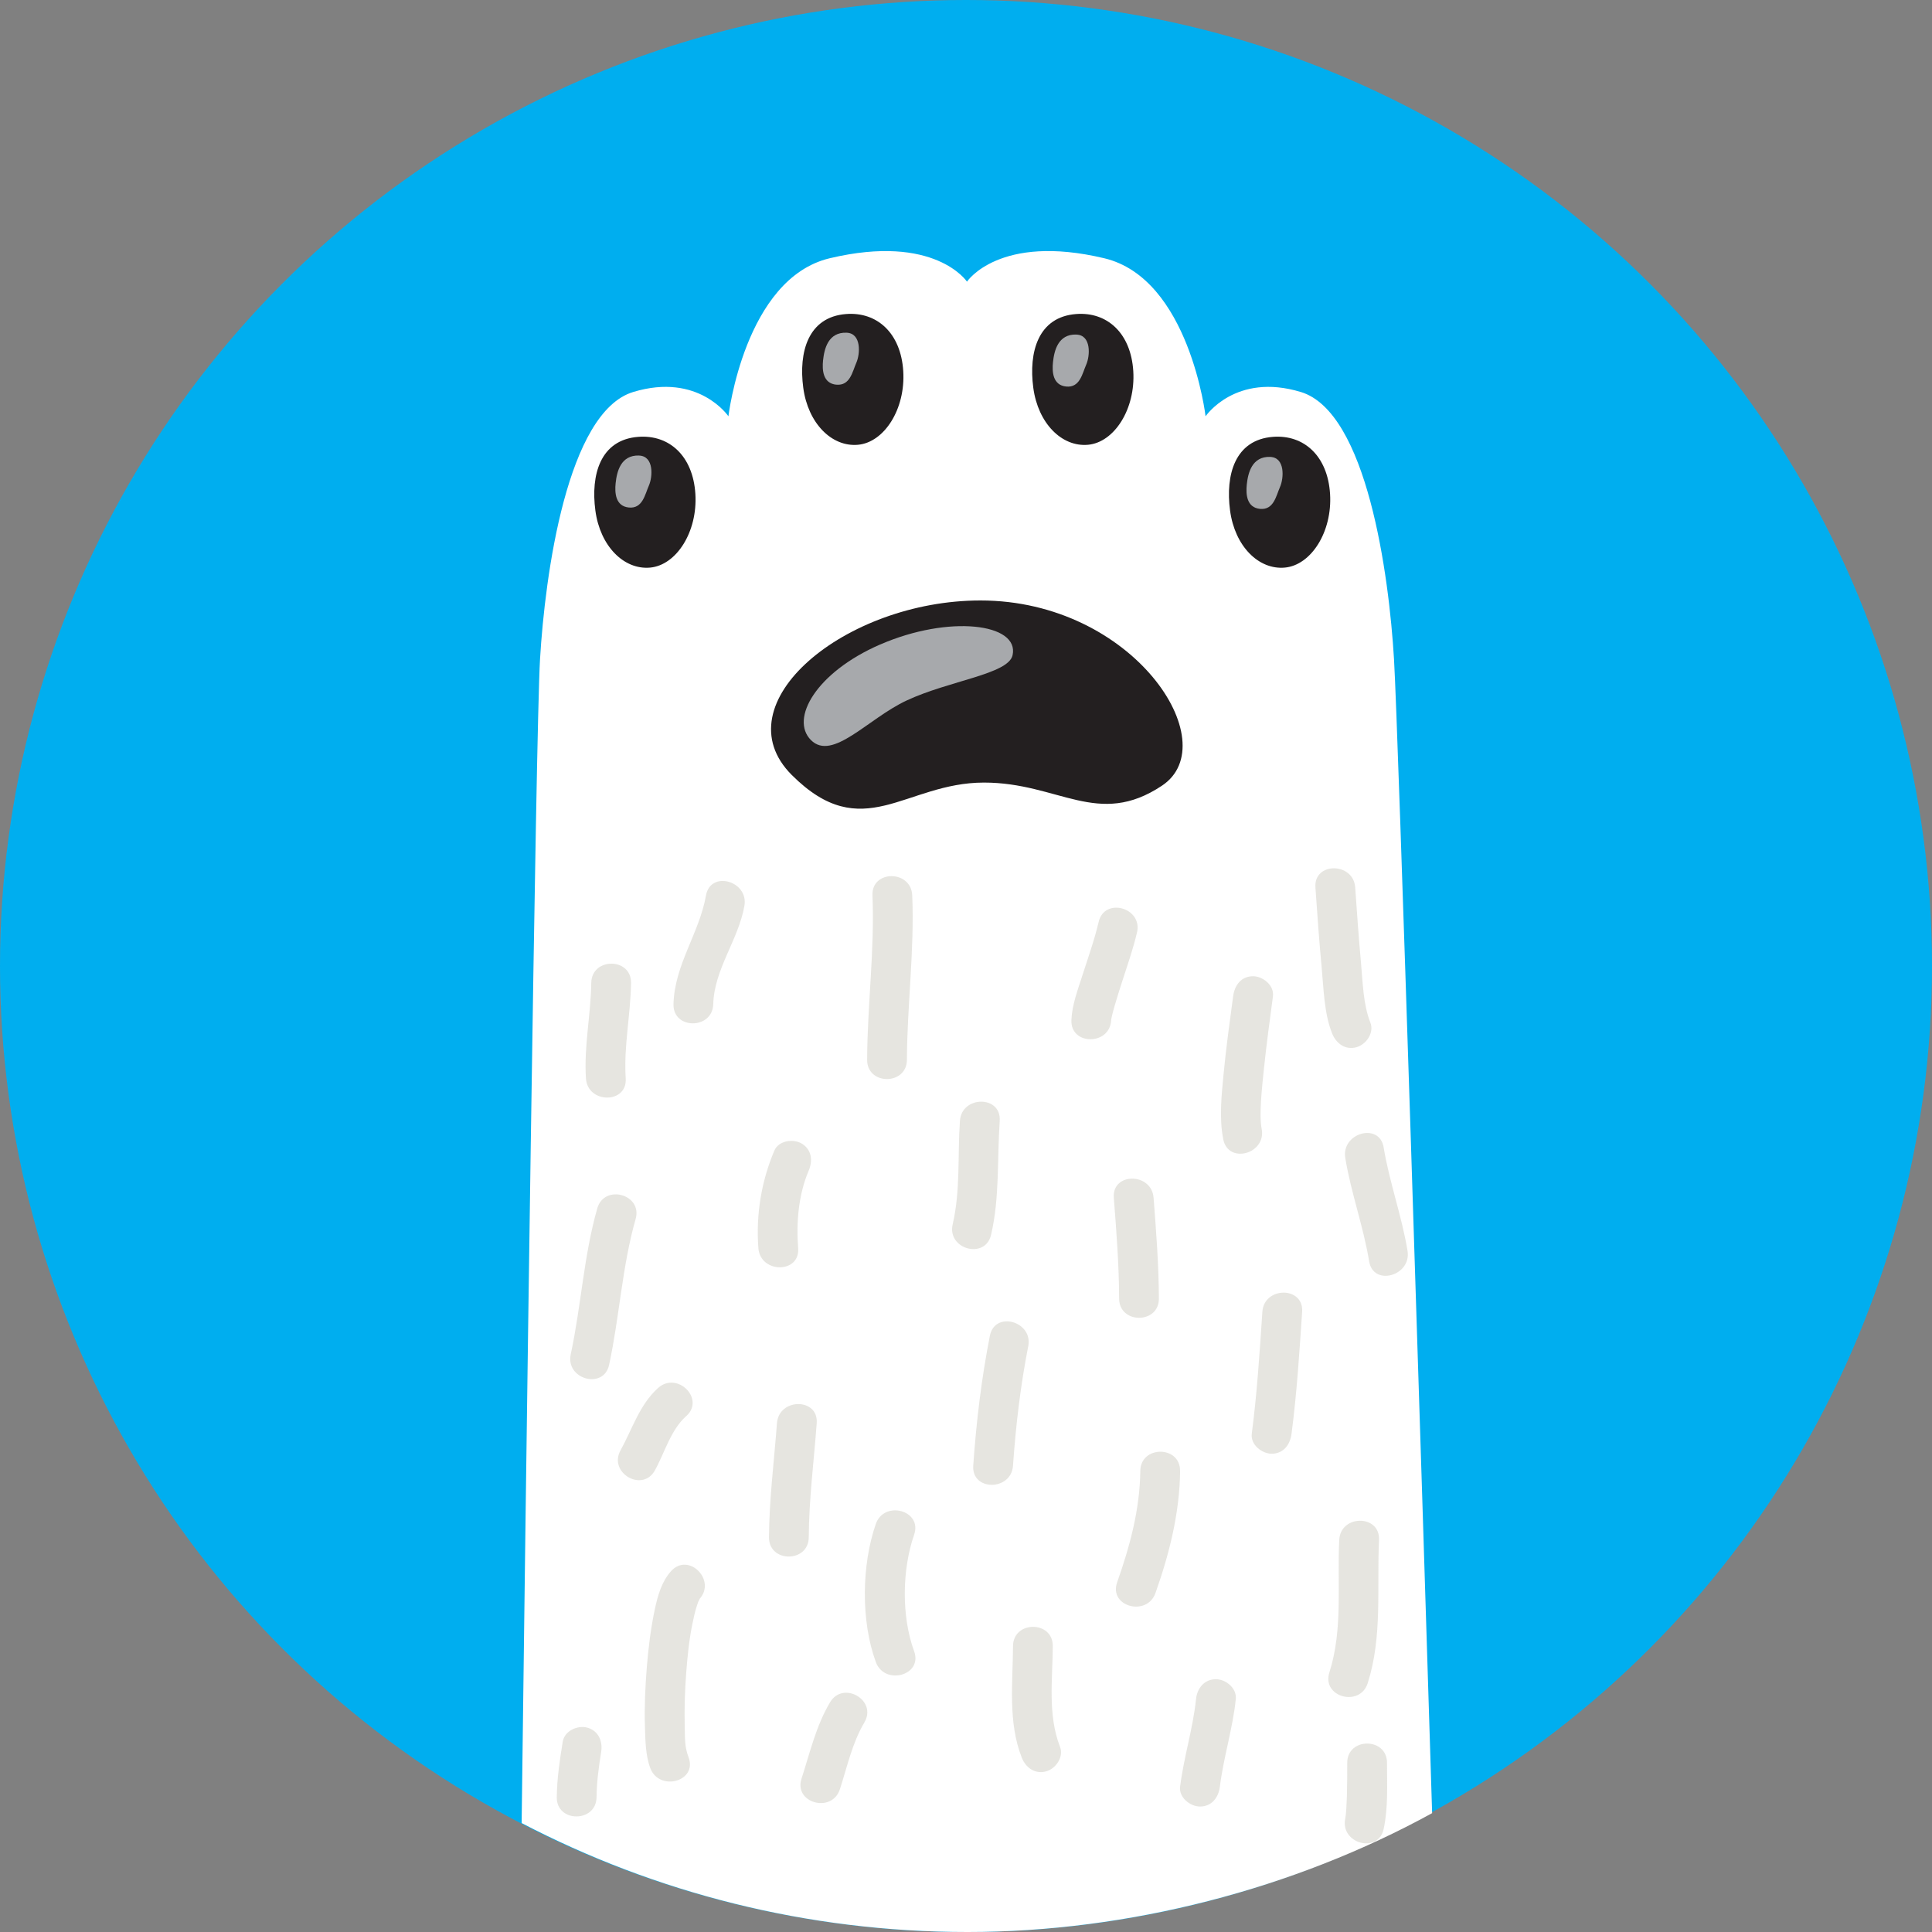 <?xml version="1.0" encoding="UTF-8"?>
<svg xmlns="http://www.w3.org/2000/svg" id="uuid-af8845d0-182b-438b-9178-ed52ffe7096d" data-name="Layer_1" viewBox="0 0 512 512">
  <rect x="0" y="0" width="512" height="512" fill="#808080" stroke="none"/>
  <defs>
    <style>
      .uuid-3284d75f-3e52-4924-b32e-fe997dfd35e3 {
        fill: #aba897;
      }

      .uuid-5631f327-2b25-40a8-a807-9809f87849d2 {
        fill: #231f20;
      }

      .uuid-631da525-2bea-4167-8169-ec2ce971c92d {
        fill: #00aeef;
      }

      .uuid-d52f4f20-b613-4ec9-b7f8-1fa8cacb0c1a {
        fill: #fff;
      }

      .uuid-7c7b5613-8e4e-4207-8614-67ee2fcbade3 {
        opacity: .3;
      }

      .uuid-5bdf7ac3-0ce1-45fd-bff9-981061163371 {
        fill: #a7a9ac;
      }
    </style>
  </defs>
  <circle class="uuid-631da525-2bea-4167-8169-ec2ce971c92d" cx="256" cy="256" r="256"></circle>
  <path class="uuid-d52f4f20-b613-4ec9-b7f8-1fa8cacb0c1a" d="M344.72,103.88c-17.32-5.25-25.23,6.44-25.23,6.44,0,0-4.3-36.51-26.85-41.88-27.87-6.64-36.38,6.2-36.38,6.2,0,0-8.51-12.83-36.38-6.2-22.55,5.37-26.84,41.88-26.84,41.88,0,0-7.91-11.69-25.23-6.44-17.5,5.31-23.37,48.36-24.7,70.87-1.14,19.38-3.78,221.04-4.87,308.38,35.36,18.44,75.55,28.87,118.18,28.87s86.58-11.43,123.11-31.5c-2.76-88.67-8.97-286.56-10.1-305.75-1.33-22.51-7.2-65.56-24.7-70.87Z"></path>
  <path class="uuid-5631f327-2b25-40a8-a807-9809f87849d2" d="M259.83,159.13c-35.86,0-68.88,27.36-50.01,46.24,18.87,18.87,30,2.02,50.95,2.02,19.82,0,30.2,12.14,47.18.81,16.99-11.32-7.55-49.07-48.12-49.07Z"></path>
  <path class="uuid-5631f327-2b25-40a8-a807-9809f87849d2" d="M169.14,115.77c-10.08.77-12.62,10.08-11.36,19.53,1.26,9.45,7.57,15.75,14.51,15.12,6.94-.63,12.62-9.45,11.99-19.53-.63-10.08-6.94-15.75-15.14-15.12Z"></path>
  <path class="uuid-5631f327-2b25-40a8-a807-9809f87849d2" d="M227.38,117.87c6.94-.63,12.62-9.45,11.99-19.53-.63-10.08-6.94-15.75-15.14-15.12-10.08.77-12.62,10.08-11.36,19.53,1.26,9.45,7.57,15.75,14.51,15.12Z"></path>
  <path class="uuid-5631f327-2b25-40a8-a807-9809f87849d2" d="M288.34,117.87c6.94-.63,12.62-9.45,11.99-19.53-.63-10.08-6.94-15.75-15.14-15.12-10.08.77-12.62,10.08-11.36,19.53,1.26,9.45,7.57,15.75,14.51,15.12Z"></path>
  <path class="uuid-5631f327-2b25-40a8-a807-9809f87849d2" d="M352.48,130.89c-.63-10.08-6.94-15.75-15.14-15.12-10.08.77-12.62,10.08-11.36,19.53s7.57,15.75,14.51,15.12c6.94-.63,12.62-9.45,11.99-19.53Z"></path>
  <g>
    <g class="uuid-7c7b5613-8e4e-4207-8614-67ee2fcbade3">
      <path class="uuid-3284d75f-3e52-4924-b32e-fe997dfd35e3" d="M359.14,235.17c.47,6.68.93,13.35,1.54,20.02.47,5.12.57,11,2.49,15.84,1.06,2.67-1.14,5.79-3.68,6.49-3,.83-5.43-1.01-6.48-3.68-2.15-5.41-2.23-12.01-2.78-17.73-.67-6.97-1.13-13.95-1.63-20.93-.48-6.79,10.07-6.74,10.54,0h0Z"></path>
    </g>
    <g class="uuid-7c7b5613-8e4e-4207-8614-67ee2fcbade3">
      <path class="uuid-3284d75f-3e52-4924-b32e-fe997dfd35e3" d="M337.35,263.99c-.86,6.45-1.74,12.9-2.41,19.37-.5,4.84-1.31,12.13-.59,15.78,1.31,6.64-8.85,9.47-10.17,2.8-1.14-5.76-.44-11.82.11-17.61.65-6.8,1.6-13.58,2.51-20.35.38-2.85,2.11-5.27,5.27-5.27,2.58,0,5.65,2.42,5.27,5.27h0Z"></path>
    </g>
    <g class="uuid-7c7b5613-8e4e-4207-8614-67ee2fcbade3">
      <path class="uuid-3284d75f-3e52-4924-b32e-fe997dfd35e3" d="M301.31,247.12c-.98,4.23-2.43,8.36-3.76,12.48-.71,2.19-1.41,4.39-2.06,6.6-.27.9-.51,1.81-.74,2.72-.09.37-.18.75-.25,1.13-.34,1.57.02-.93-.03.27-.29,6.77-10.83,6.8-10.54,0,.17-4.01,1.69-8,2.9-11.78,1.5-4.71,3.2-9.4,4.32-14.22,1.54-6.62,11.71-3.81,10.17,2.8h0Z"></path>
    </g>
    <g class="uuid-7c7b5613-8e4e-4207-8614-67ee2fcbade3">
      <path class="uuid-3284d75f-3e52-4924-b32e-fe997dfd35e3" d="M241.75,237.28c.61,14.56-1.34,29.04-1.41,43.58-.03,6.8-10.57,6.8-10.54,0,.06-14.55,2.01-29.03,1.41-43.58-.28-6.8,10.26-6.77,10.54,0h0Z"></path>
    </g>
    <g class="uuid-7c7b5613-8e4e-4207-8614-67ee2fcbade3">
      <path class="uuid-3284d75f-3e52-4924-b32e-fe997dfd35e3" d="M264.94,297.03c-.71,10.07.02,20.32-2.3,30.22-1.55,6.62-11.71,3.81-10.17-2.8,2.09-8.94,1.28-18.32,1.92-27.42.47-6.74,11.02-6.79,10.54,0h0Z"></path>
    </g>
    <g class="uuid-7c7b5613-8e4e-4207-8614-67ee2fcbade3">
      <path class="uuid-3284d75f-3e52-4924-b32e-fe997dfd35e3" d="M214.31,310.24c-2.71,6.37-3.32,13.71-2.79,20.54.53,6.78-10.02,6.73-10.54,0-.68-8.83.78-17.72,4.23-25.86,1.12-2.65,4.97-3.2,7.21-1.89,2.71,1.59,3.02,4.57,1.89,7.21h0Z"></path>
    </g>
    <g class="uuid-7c7b5613-8e4e-4207-8614-67ee2fcbade3">
      <path class="uuid-3284d75f-3e52-4924-b32e-fe997dfd35e3" d="M197.27,240.09c-1.59,8.99-8,16.76-8.25,26.01-.18,6.79-10.73,6.8-10.54,0,.28-10.47,6.84-18.76,8.62-28.82,1.19-6.69,11.35-3.84,10.17,2.8h0Z"></path>
    </g>
    <g class="uuid-7c7b5613-8e4e-4207-8614-67ee2fcbade3">
      <path class="uuid-3284d75f-3e52-4924-b32e-fe997dfd35e3" d="M168.45,323.04c-3.6,12.63-4.26,25.85-7.03,38.66-1.44,6.64-11.6,3.83-10.17-2.8,2.77-12.81,3.43-26.03,7.03-38.66,1.86-6.53,12.04-3.75,10.17,2.8h0Z"></path>
    </g>
    <g class="uuid-7c7b5613-8e4e-4207-8614-67ee2fcbade3">
      <path class="uuid-3284d75f-3e52-4924-b32e-fe997dfd35e3" d="M216.44,377.17c-.75,10.07-2.05,20.11-2.11,30.23-.04,6.8-10.59,6.8-10.54,0,.06-10.11,1.36-20.15,2.11-30.23.5-6.74,11.05-6.79,10.54,0h0Z"></path>
    </g>
    <g class="uuid-7c7b5613-8e4e-4207-8614-67ee2fcbade3">
      <path class="uuid-3284d75f-3e52-4924-b32e-fe997dfd35e3" d="M305.71,317.42c.69,8.9,1.37,17.79,1.41,26.71.03,6.8-10.52,6.8-10.54,0-.03-8.93-.72-17.82-1.41-26.71-.52-6.78,10.02-6.73,10.54,0h0Z"></path>
    </g>
    <g class="uuid-7c7b5613-8e4e-4207-8614-67ee2fcbade3">
      <path class="uuid-3284d75f-3e52-4924-b32e-fe997dfd35e3" d="M366.68,304.07c1.53,9.27,4.8,18.14,6.33,27.41,1.09,6.65-9.07,9.5-10.17,2.8-1.53-9.27-4.8-18.14-6.33-27.41-1.09-6.65,9.07-9.5,10.17-2.8h0Z"></path>
    </g>
    <g class="uuid-7c7b5613-8e4e-4207-8614-67ee2fcbade3">
      <path class="uuid-3284d75f-3e52-4924-b32e-fe997dfd35e3" d="M345.08,347.64c-.72,10.8-1.41,21.6-2.81,32.34-.37,2.85-2.12,5.27-5.27,5.27-2.59,0-5.64-2.41-5.27-5.27,1.4-10.74,2.09-21.54,2.81-32.34.45-6.75,11-6.79,10.54,0h0Z"></path>
    </g>
    <g class="uuid-7c7b5613-8e4e-4207-8614-67ee2fcbade3">
      <path class="uuid-3284d75f-3e52-4924-b32e-fe997dfd35e3" d="M365.46,408.1c-.62,12.79.95,25.52-3,37.95-2.05,6.46-12.23,3.7-10.17-2.8,3.65-11.49,2.05-23.32,2.62-35.15.33-6.77,10.87-6.8,10.54,0h0Z"></path>
    </g>
    <g class="uuid-7c7b5613-8e4e-4207-8614-67ee2fcbade3">
      <path class="uuid-3284d75f-3e52-4924-b32e-fe997dfd35e3" d="M312.74,389.82c-.12,11.12-2.83,21.9-6.52,32.33-2.25,6.37-12.44,3.63-10.17-2.8,3.37-9.56,6.03-19.33,6.14-29.53.08-6.8,10.62-6.8,10.54,0h0Z"></path>
    </g>
    <g class="uuid-7c7b5613-8e4e-4207-8614-67ee2fcbade3">
      <path class="uuid-3284d75f-3e52-4924-b32e-fe997dfd35e3" d="M272.49,356.78c-2.05,10.45-3.3,21.02-4.03,31.64-.46,6.74-11.01,6.79-10.54,0,.8-11.55,2.17-23.08,4.41-34.44,1.31-6.67,11.47-3.84,10.17,2.8h0Z"></path>
    </g>
    <g class="uuid-7c7b5613-8e4e-4207-8614-67ee2fcbade3">
      <path class="uuid-3284d75f-3e52-4924-b32e-fe997dfd35e3" d="M242.26,406.69c-3.23,9.35-3.39,21.63,0,30.94,2.33,6.4-7.86,9.14-10.17,2.8-3.96-10.87-3.77-25.63,0-36.54,2.21-6.39,12.39-3.64,10.17,2.8h0Z"></path>
    </g>
    <g class="uuid-7c7b5613-8e4e-4207-8614-67ee2fcbade3">
      <path class="uuid-3284d75f-3e52-4924-b32e-fe997dfd35e3" d="M279,436.22c-.05,8.92-1.39,18.2,1.92,26.72,1.04,2.68-1.13,5.78-3.68,6.49-2.99.82-5.44-1.01-6.48-3.68-3.66-9.4-2.36-19.68-2.3-29.52.04-6.8,10.59-6.8,10.54,0h0Z"></path>
    </g>
    <g class="uuid-7c7b5613-8e4e-4207-8614-67ee2fcbade3">
      <path class="uuid-3284d75f-3e52-4924-b32e-fe997dfd35e3" d="M327.5,450.28c-.81,7.86-3.25,15.39-4.22,23.2-.35,2.85-2.13,5.27-5.27,5.27-2.61,0-5.63-2.41-5.27-5.27.97-7.81,3.41-15.37,4.22-23.2.29-2.86,2.18-5.27,5.27-5.27,2.65,0,5.57,2.41,5.27,5.27h0Z"></path>
    </g>
    <g class="uuid-7c7b5613-8e4e-4207-8614-67ee2fcbade3">
      <path class="uuid-3284d75f-3e52-4924-b32e-fe997dfd35e3" d="M367.57,467.15c0,5.78.34,11.88-.89,17.57-1.44,6.64-11.6,3.83-10.17-2.8.23-1.08.37-3.99.43-5.89.09-2.96.09-5.92.09-8.87,0-6.8,10.54-6.8,10.54,0h0Z"></path>
    </g>
    <g class="uuid-7c7b5613-8e4e-4207-8614-67ee2fcbade3">
      <path class="uuid-3284d75f-3e52-4924-b32e-fe997dfd35e3" d="M229.08,456.45c-3.25,5.47-4.55,11.73-6.5,17.72-2.09,6.44-12.28,3.68-10.17-2.8,2.23-6.87,3.83-13.97,7.56-20.24,3.47-5.84,12.59-.54,9.1,5.32h0Z"></path>
    </g>
    <g class="uuid-7c7b5613-8e4e-4207-8614-67ee2fcbade3">
      <path class="uuid-3284d75f-3e52-4924-b32e-fe997dfd35e3" d="M185.37,423.78c-.46.5.61-1.01-.11.28-.24.51-.24.47,0-.12-.19.45-.34.91-.5,1.37-.58,1.71-.95,3.48-1.31,5.24-.87,4.31-1.29,8.69-1.62,13.07-.34,4.62-.48,9.26-.37,13.89.09,3.54-.05,5.33,1.03,8.23,2.37,6.39-7.82,9.12-10.17,2.8-1.27-3.41-1.29-7.43-1.41-11.03-.16-5.17.08-10.36.49-15.52.41-5.2,1.05-10.43,2.14-15.54.75-3.56,1.83-7.39,4.35-10.13,4.61-5.02,12.05,2.46,7.46,7.46h0Z"></path>
    </g>
    <g class="uuid-7c7b5613-8e4e-4207-8614-67ee2fcbade3">
      <path class="uuid-3284d75f-3e52-4924-b32e-fe997dfd35e3" d="M159.31,464.33c-.65,3.97-1.17,7.93-1.22,11.95-.08,6.79-10.62,6.8-10.54,0,.06-4.95.79-9.88,1.59-14.76.47-2.84,3.94-4.38,6.49-3.68,2.99.82,4.15,3.65,3.68,6.49h0Z"></path>
    </g>
    <g class="uuid-7c7b5613-8e4e-4207-8614-67ee2fcbade3">
      <path class="uuid-3284d75f-3e52-4924-b32e-fe997dfd35e3" d="M181.86,375.27c-4.14,3.71-5.68,9.65-8.31,14.4-3.29,5.95-12.4.63-9.1-5.32,3.12-5.63,5.03-12.11,9.96-16.53,5.05-4.52,12.53,2.91,7.46,7.46h0Z"></path>
    </g>
    <g class="uuid-7c7b5613-8e4e-4207-8614-67ee2fcbade3">
      <path class="uuid-3284d75f-3e52-4924-b32e-fe997dfd35e3" d="M167.23,260.48c-.11,8.47-1.97,16.82-1.41,25.31.45,6.79-10.1,6.75-10.54,0-.56-8.48,1.3-16.84,1.41-25.31.09-6.79,10.63-6.8,10.54,0h0Z"></path>
    </g>
  </g>
  <path class="uuid-5bdf7ac3-0ce1-45fd-bff9-981061163371" d="M169.37,120.72c-4.88-.17-5.9,4.31-6.22,7.32-.26,2.5-.09,6.12,3.53,6.46,3.63.33,4.24-3.46,5.27-5.79,1.04-2.33,1.4-7.84-2.59-7.98Z"></path>
  <path class="uuid-5bdf7ac3-0ce1-45fd-bff9-981061163371" d="M221.66,101.94c3.63.33,4.24-3.46,5.27-5.79,1.04-2.33,1.4-7.84-2.59-7.98-4.88-.17-5.9,4.31-6.22,7.32-.26,2.5-.09,6.12,3.53,6.46Z"></path>
  <path class="uuid-5bdf7ac3-0ce1-45fd-bff9-981061163371" d="M285.27,88.66c-4.88-.17-5.9,4.31-6.22,7.32-.26,2.5-.09,6.12,3.53,6.46,3.63.33,4.24-3.46,5.27-5.79,1.04-2.33,1.4-7.84-2.59-7.98Z"></path>
  <path class="uuid-5bdf7ac3-0ce1-45fd-bff9-981061163371" d="M336.63,121.08c-4.88-.17-5.9,4.31-6.22,7.32-.26,2.5-.09,6.12,3.53,6.46,3.63.33,4.24-3.46,5.27-5.79,1.04-2.33,1.4-7.84-2.59-7.98Z"></path>
  <path class="uuid-5bdf7ac3-0ce1-45fd-bff9-981061163371" d="M233.19,170.82c-16.92,7.38-23.9,19.68-18.28,25.31,5.7,5.7,15.11-5.7,25.31-10.47,11.4-5.34,26.99-6.97,28.12-12.02,1.87-8.44-16.87-10.78-35.15-2.81Z"></path>
</svg>
